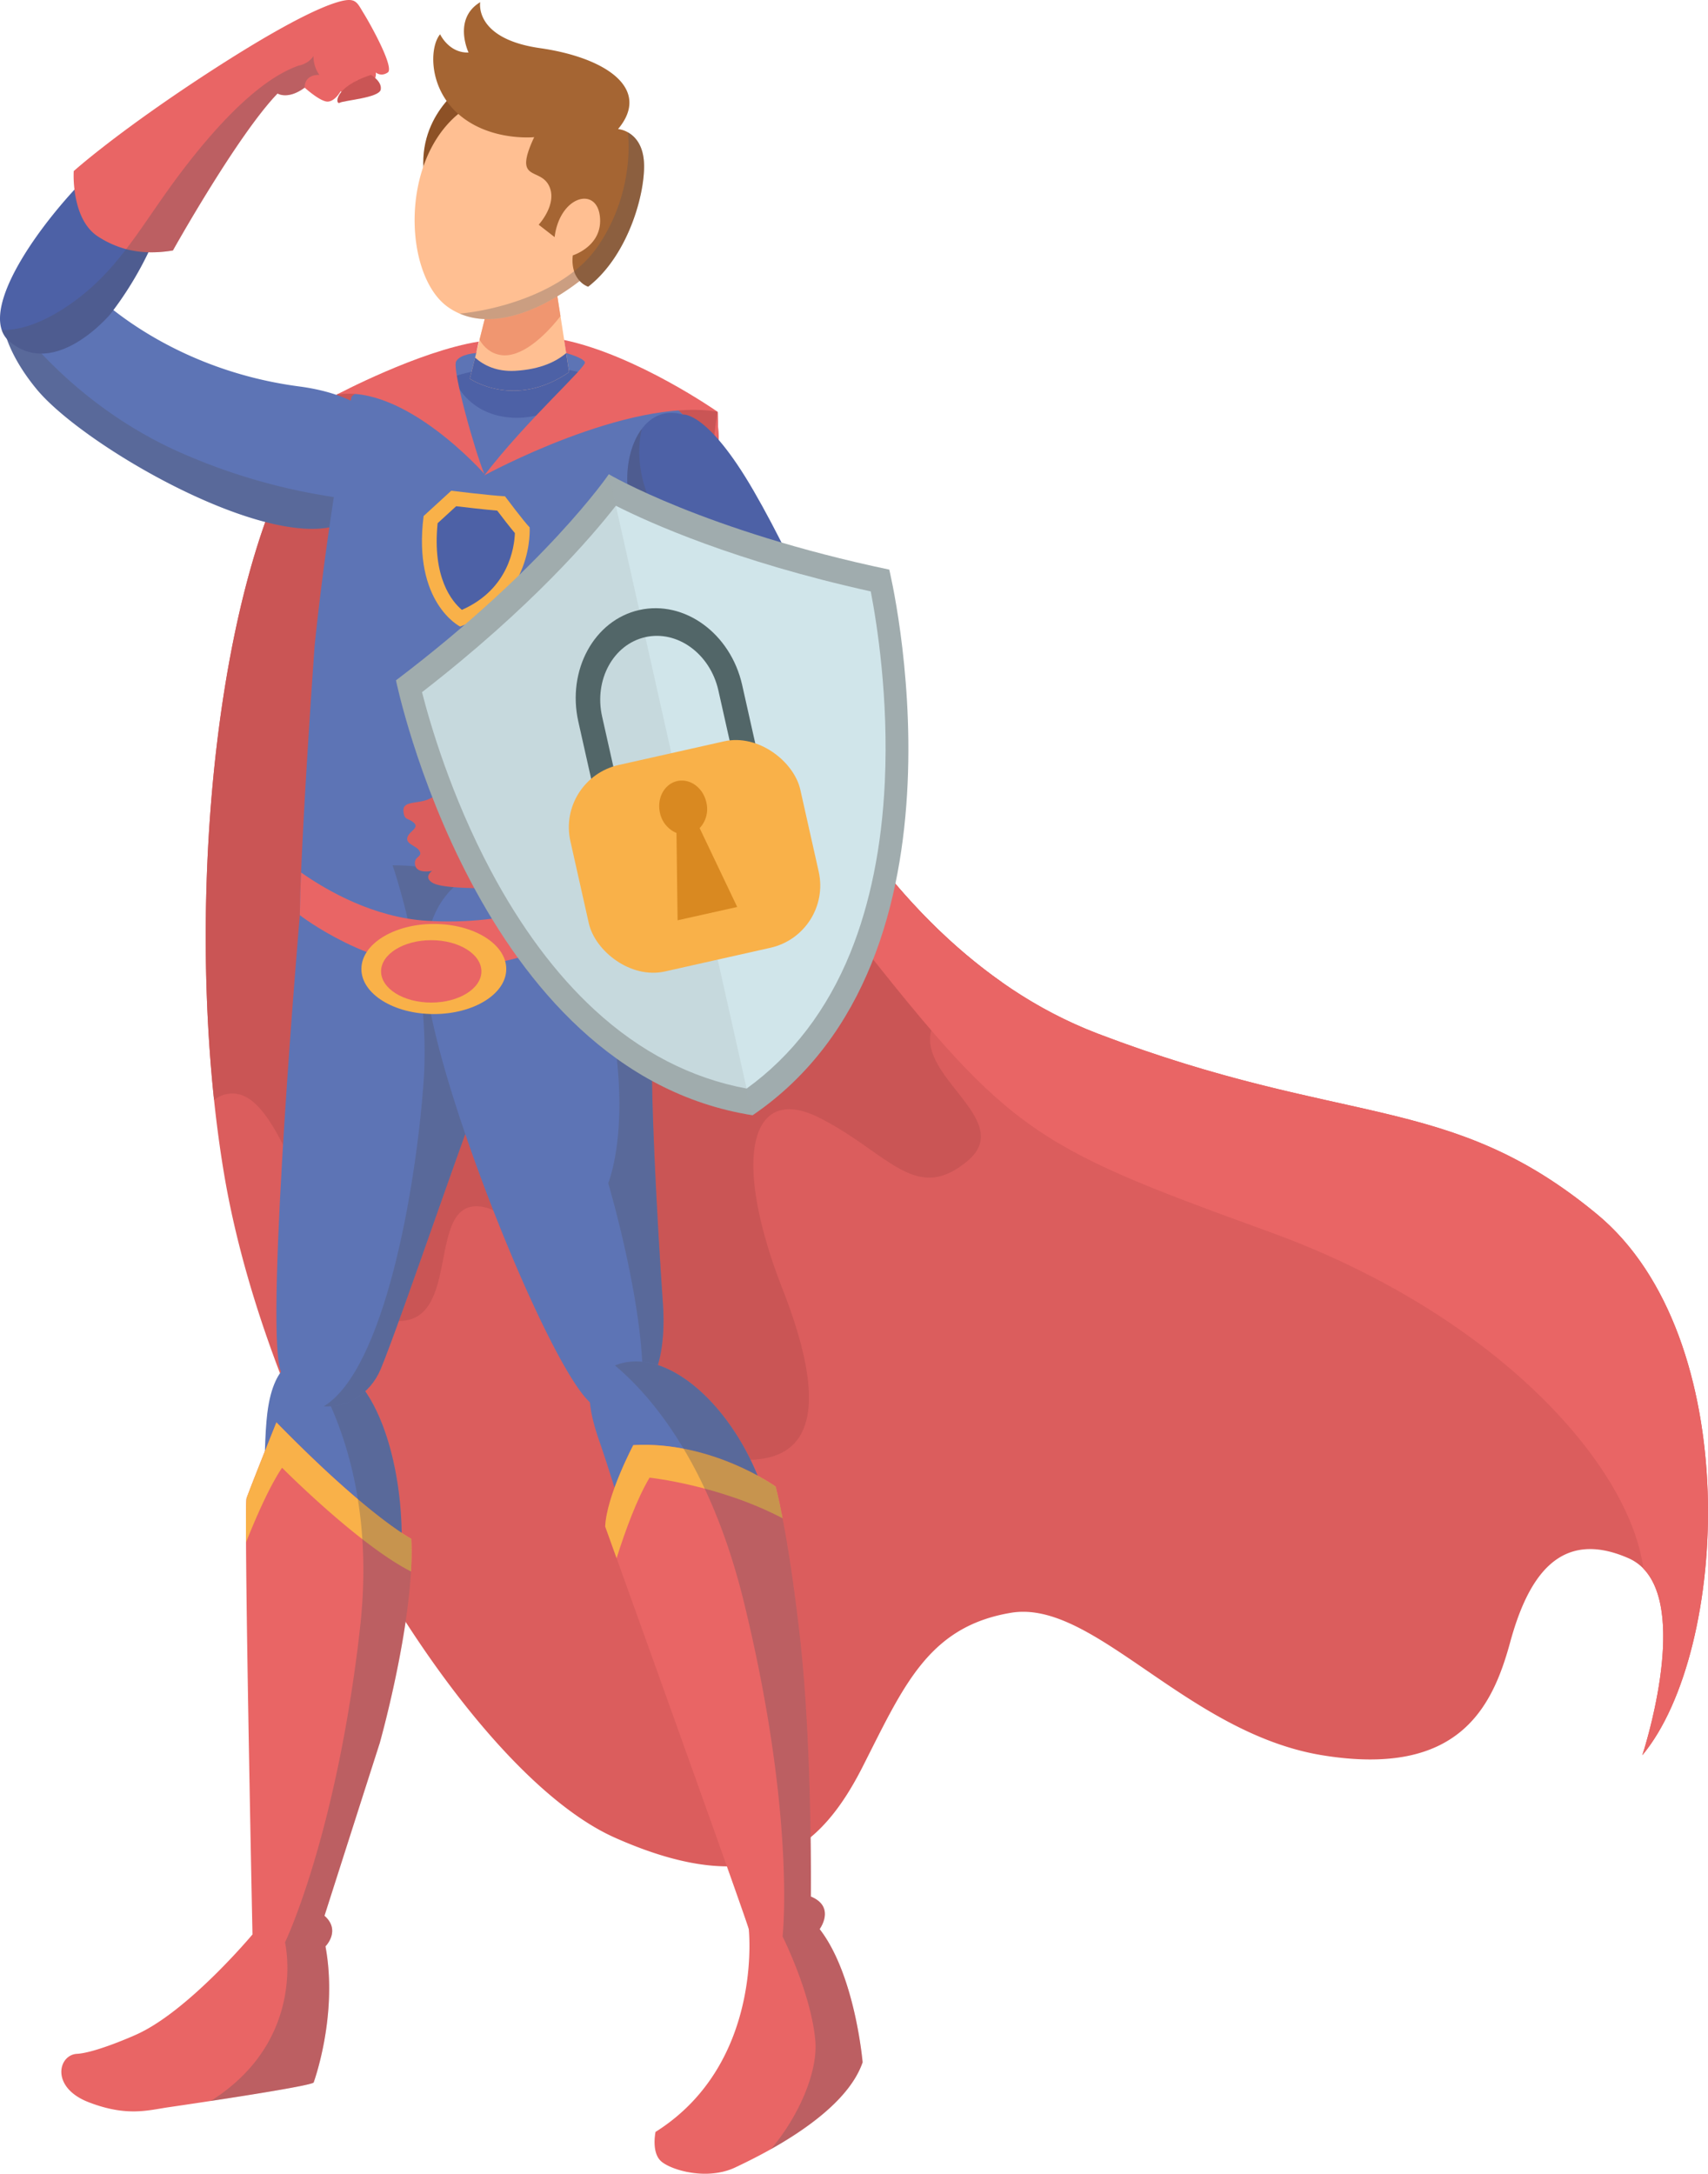 <svg id="Lag_1" data-name="Lag 1" xmlns="http://www.w3.org/2000/svg" viewBox="0 0 1164.85 1481.96"><defs><style>.cls-1{fill:#db5d5d;}.cls-2{fill:#ca5555;}.cls-3{fill:#e96565;}.cls-4{fill:#5d74b5;}.cls-5{fill:#50515b;opacity:0.3;}.cls-6{fill:#4d61a6;}.cls-7{fill:#ffbf92;}.cls-8{fill:#f09670;}.cls-9{fill:#f9b149;}.cls-10{fill:#8d5126;}.cls-11{fill:#a56533;}.cls-12,.cls-14{fill:#a0acae;}.cls-13{fill:#d0e5ea;}.cls-14{opacity:0.2;}.cls-15{fill:#526668;}.cls-16{fill:#d98921;}</style></defs><path class="cls-1" d="M1120.05,1196.66c.33-1,31.44-95.53.72-127.27a31.91,31.91,0,0,0-10.14-7.05c-47.09-20.66-68.62,13-80.73,57.38s-35,92-127.81,77S746,1090.12,689.51,1099.54s-73.26,50-101.21,105-69,92.74-168.9,48.34S183.62,985.18,152.68,799.51c-2.67-16-4.9-32.6-6.7-49.6C126.89,569.79,156.25,343.59,229.71,269c0,0,110.66-45.55,259.66,11.74,0,0,1,74.11,19.18,142.73,0,0,52.26,160.23,174.7,246.17a299.38,299.38,0,0,0,65.48,35.07c169.52,64.58,239.46,39.64,340.37,123.06S1179.24,1125.61,1120.05,1196.66Z"/><path class="cls-2" d="M659.91,791.43c-35.55,29.82-53.82-5.38-100.91-29.28s-60.54,26.59-25.28,116.74,18.55,127.81-49.35,113.37S372,831.8,330.28,823s-13.46,81.49-61.11,77.45-68.05-149.34-107.9-154.72A20,20,0,0,0,146,749.91C126.89,569.79,156.25,343.59,229.71,269c0,0,110.66-45.55,259.66,11.74,0,0,1,74.11,19.18,142.73,0,0,52.26,160.23,174.7,246.17-16.86,2.8-33.08,9.49-43.52,23.59C613,729.36,695.45,761.62,659.91,791.43Z"/><path class="cls-3" d="M1120.05,1196.66c.33-1,31.44-95.53.72-127.27-9.63-71.54-101.61-173.85-255-229.52-166.83-60.55-177.6-67.27-294.65-216.7s-81.74-342.44-81.74-342.44,1,74.11,19.18,142.73c0,0,70.67,216.67,240.18,281.24s239.46,39.64,340.37,123.06S1179.24,1125.61,1120.05,1196.66Z"/><path class="cls-4" d="M256.87,342.17a57.76,57.76,0,0,1-32.52,17.42c-54,9.76-169.18-57.61-199.42-94.35C7.36,243.9-.47,223,1.5,208.36c2.63-19.48,22.71-27.7,60.43-10.55,0,0,50,53.5,142,65.64C272.94,272.56,280.3,316.6,256.87,342.17Z"/><path class="cls-5" d="M256.87,342.17a57.76,57.76,0,0,1-32.52,17.42c-54,9.76-169.18-57.61-199.42-94.35C7.36,243.9-.47,223,1.5,208.36c14.79,21.2,53.8,69.47,119.43,99.23A407.9,407.9,0,0,0,256.87,342.17Z"/><path class="cls-4" d="M423.86,493.42c-4,43.84,1,74.17,6.34,92.63,4.41,15.25,9.06,22.4,9.06,22.4-10.09,18.17-78.71,50.46-132.53,51.8s-102.25-36.32-102.25-36.32c.1-8.13.41-18.07.86-29.08,2.48-60.94,9.23-154.57,9.23-154.57,10.09-97.55,25.11-169.53,25.11-169.53,4-6.26,33.05-14.31,62.12-24.59l.22-.08c1.17-.41,2.33-.8,3.49-1.17A162.3,162.3,0,0,1,359,237.45a158.3,158.3,0,0,1,45.61,7.91q5.39,1.83,10.3,3.95c15.53,6.66,27.8,15.23,39.11,23.46,22.2,16.14,32.29,34.31,20.85,61.89S431.18,413.37,423.86,493.42Z"/><path class="cls-4" d="M408.17,261.31c-32.79,25.41-84.68,74.81-84.68,74.81-11.88-16.7-23.08-56.64-28.47-78l.22-.08a162,162,0,0,1,57-8.63C375.28,250.27,393.23,254.89,408.17,261.31Z"/><path class="cls-6" d="M407.86,257.36c-12.38,15.07-38.2,31.18-64.5,26.74-20.49-3.46-30.16-16.86-34.64-27.19a162.37,162.37,0,0,1,53.54-7.46A158.23,158.23,0,0,1,407.86,257.36Z"/><path class="cls-7" d="M388.13,253.71c-37.22,25.56-67.72,4.48-67.72,4.48l3.6-14.37,3-12.15,6.38-25.5C347.77,173.88,378.26,190,378.26,190l4,25.53,3.9,25.16Z"/><path class="cls-8" d="M382.22,215.56c-11.07,14.22-27.07,28.63-40.73,26.49-6.73-1.06-11.32-5.14-14.45-10.38l6.38-25.5C347.77,173.88,378.26,190,378.26,190Z"/><path class="cls-6" d="M388.13,253.71c-37.22,25.56-67.72,4.48-67.72,4.48l3.6-14.37c6,5.35,14.83,9.68,27.34,9,17.59-1,28.35-6.57,34.77-12.09Z"/><path class="cls-3" d="M384.73,231.79l1.39,8.93s11.28,3,12.77,6.15S359.54,286,330.28,324.12c0,0,97.88-53.59,159.09-43.39C489.37,280.73,434.48,242.28,384.73,231.79Z"/><path class="cls-3" d="M326.47,232.88l-1.69,7.84s-10.74.43-13.7,5.63,12.81,61.42,19.2,76.68c0,0-54.16-61.44-100.57-54C229.71,269,285.32,239.5,326.47,232.88Z"/><path class="cls-9" d="M307.75,334.56s25.22,3.13,36.65,3.8c0,0,13.12,17.49,16.82,21.19,0,0,3.37,49.11-47.42,67.61,0,0-32.44-16.07-24.9-75.35Z"/><path class="cls-6" d="M315,415.79c-6.63-5.57-20.32-21.81-16.54-59.08l12.64-11.58c6.65.79,19,2.22,28,3,3.27,4.31,8.41,11,12.05,15.32C350.81,373,347,401.71,315,415.79Z"/><path class="cls-4" d="M262.33,1111c-5.67,11.21-12.54,18.74-19.85,23.55-27.33,18-60.73-2-60.2-9.42.56-7.8-3-86.72-1.61-135.75.29-10.15.8-19,1.61-25.7,4.71-39,23.54-36.33,23.54-36.33q1.37-.27,2.7-.45c42.42-5.72,64.65,60,65.42,118.19C274.28,1070.72,270.45,1095,262.33,1111Z"/><path class="cls-3" d="M280.29,1071.38c-3,52.26-21.32,117-21.32,117-16.82,52.47-37.67,117.72-37.67,117.72,11.43,10.09.67,20.86.67,20.86,8.75,47.09-8.07,92.83-8.07,92.83-1.85,1.85-41.17,8.15-70.13,12.56-13.19,2-24.23,3.63-28.6,4.26-14,2-28.42,6.73-54.65-3.37s-20.86-32.29-8.07-33,39.69-12.78,39.69-12.78c35.65-15.47,80.05-68.62,80.05-68.62s-4-191.65-4.41-267.27c-.11-17.61,0-28.92.37-30.07,1.12-3.35,7.27-18.94,12.52-32.15,4.21-10.59,7.84-19.65,7.84-19.65,23,23.49,41.42,40.4,55.58,52.41a327,327,0,0,0,29.85,22.95c4.41,2.91,6.56,4,6.56,4A209.2,209.2,0,0,1,280.29,1071.38Z"/><path class="cls-9" d="M280.29,1071.38c-35.83-18.19-87.92-70.73-87.92-70.73-8.29,12.28-17.27,32.52-24.59,50.92-.11-17.61,0-28.92.37-30.07,2-6,20.36-51.8,20.36-51.8,63.06,64.48,92,79.38,92,79.38A209.2,209.2,0,0,1,280.29,1071.38Z"/><path class="cls-5" d="M280.29,1071.38c-3,52.26-21.32,117-21.32,117-16.82,52.47-37.67,117.72-37.67,117.72,11.43,10.09.67,20.86.67,20.86,8.75,47.09-8.07,92.83-8.07,92.83-1.85,1.85-41.17,8.15-70.13,12.56,66.21-41.79,50.62-108.09,50.62-108.09s31-64.35,48.09-189.7q1.61-11.74,3-24.22c3.84-33.54,2.64-62.9-1.42-88.19-7-43.88-22.68-75.47-35.57-95.24,42.42-5.72,64.65,60,65.42,118.19,4.41,2.91,6.56,4,6.56,4A209.2,209.2,0,0,1,280.29,1071.38Z"/><path class="cls-4" d="M328.93,743c-6.05,10.76-55.83,158.09-69.29,190.38-7.24,17.39-23.66,26.39-38.85,25.42-13-.83-25.11-9-29.77-25.42-10.09-35.66,13.46-309.45,13.46-309.45,12.11-33,50.19-33.64,50.19-33.64s5.11-.45,13.09-.39c24.43.18,75.74,5.08,89.43,42.1C375.35,681.11,335,732.23,328.93,743Z"/><path class="cls-5" d="M328.93,743c-6.05,10.76-55.83,158.09-69.29,190.38-7.24,17.39-23.66,26.39-38.85,25.42,41.28-25.09,62.84-148,68.09-221.18C293.27,676.49,276,615,267.76,589.9c24.43.18,75.74,5.08,89.43,42.1C375.35,681.11,335,732.23,328.93,743Z"/><path class="cls-4" d="M438,950.59c-8.63,9.27-20.07,11.61-31.28,8.28-24.21-7.17-108-211.79-116-287.52s49.4-81.46,49.4-81.46A192.17,192.17,0,0,1,364.71,583c99.71-20.22,82.18,89.73,80.31,120.69-2,33.3,3,126.14,7.06,184.66C454.25,919.77,448,939.84,438,950.59Z"/><path class="cls-5" d="M438,950.59c3.57-53.78-23.21-144-23.21-144s17.16-40.37,0-121.09C404.17,635.8,381,601.79,364.71,583c99.71-20.22,82.18,89.73,80.31,120.69-2,33.3,3,126.14,7.06,184.66C454.25,919.77,448,939.84,438,950.59Z"/><path class="cls-4" d="M512,1111.94c-18.24,22.3-45.56,28.27-52.84,18.57-9.74-13-25.35-69.06-40.06-116.24-3.58-11.47-7.1-22.41-10.47-32.09-17.24-49.44,5.12-48.43,5.12-48.43a37.6,37.6,0,0,1,5.67-2.85c33.06-13.41,76.17,23.52,97.29,75.1a173.39,173.39,0,0,1,11.07,39.75C532.19,1075.14,524.09,1097.14,512,1111.94Z"/><path class="cls-3" d="M588.3,1406c-8.56,25-38.8,45.9-62.56,59.24-9.85,5.53-18.6,9.74-24.22,12.41-19.17,9.08-43.39,2-50.45-4s-4-20.18-4-20.18c73.67-46.42,63.58-138.24,63.58-138.24-1.67-6.66-67.23-189.18-90.1-252.82l-7.78-21.63c.36-7.83,3.08-17.43,6.35-26.44a260.11,260.11,0,0,1,12.82-29.06,139.22,139.22,0,0,1,34.31,2.44A178.47,178.47,0,0,1,516.69,1006a128.39,128.39,0,0,1,12.29,7.46s1.9,6.92,4.74,21.66c3.3,17.09,7.86,44.73,12.2,84.29C554,1193.07,553,1293,553,1293c17.15,7.07,6,22.2,6,22.2C583.25,1346.44,588.3,1406,588.3,1406Z"/><path class="cls-9" d="M533.72,1035.12c-42.92-22.61-90.72-27.71-90.72-27.71-8.65,14.56-16.49,35.9-22.49,54.93l-7.78-21.63c1-21.19,19.17-55.5,19.17-55.5,53.48-3,97.08,28.25,97.08,28.25S530.88,1020.38,533.72,1035.12Z"/><path class="cls-5" d="M588.3,1406c-8.56,25-38.8,45.9-62.56,59.24,18-21,32.36-52,30.27-74.37-3-32.29-22.29-70.63-22.29-70.63s8.38-74.72-21.74-208.27q-2.09-9.2-4.4-18.76c-11-45.38-26-79.74-41.37-105.53-16.63-27.9-33.72-45.78-46.81-56.75,33.06-13.41,76.17,23.52,97.29,75.1a128.39,128.39,0,0,1,12.29,7.46s1.9,6.92,4.74,21.66c3.3,17.09,7.86,44.73,12.2,84.29C554,1193.07,553,1293,553,1293c17.15,7.07,6,22.2,6,22.2C583.25,1346.44,588.3,1406,588.3,1406Z"/><path class="cls-3" d="M439.26,608.45c-10.09,18.17-78.71,50.46-132.53,51.8s-102.25-36.32-102.25-36.32c.1-8.13.41-18.07.86-29.08,18,12.6,49.52,30.59,85.47,32.89,53.94,3.45,107.44-11.78,139.39-41.69C434.61,601.3,439.26,608.45,439.26,608.45Z"/><ellipse class="cls-9" cx="295.87" cy="660.63" rx="49.4" ry="30.72"/><ellipse class="cls-3" cx="294.1" cy="662.25" rx="34.21" ry="21.27"/><path class="cls-6" d="M581.2,498.36c-1.68,12.88-15.44,22.76-31.59,20.63-9.71-1.27-20.28-6.88-29.63-18.78-24.89-31.68-57.18-105.68-80.72-136.62-15.64-20.56-14.46-54.07-1.53-71.24,6.55-8.68,16.09-13.18,28-9.72,0,0,16.59-2.67,48.21,51.93S583.89,477.73,581.2,498.36Z"/><path class="cls-5" d="M549.61,519c-9.71-1.27-20.28-6.88-29.63-18.78-24.89-31.68-57.18-105.68-80.72-136.62-15.64-20.56-14.46-54.07-1.53-71.24-3.31,14-4.26,39.42,17.67,70.56,33.64,47.77,57.18,85.44,70,116.38C532.41,496.37,541.52,510.16,549.61,519Z"/><path class="cls-6" d="M433.2,531.77s23.55-19.72,41-34.41,55.16-30.18,82.07-21.43,32.29,19.43,8.74,43.35-74.31,53.36-110.32,61.25S403,557.1,433.2,531.77Z"/><path class="cls-1" d="M476,484.68s22.43,50.22,70.86,61.89c0,0-25.11,22.42-78.48,37.22s-101,14.8-106.56,16.59-25.29,5.83-31.12,5.38-29.6,0-35.88-4,0-8.07,0-8.07-10.32,2.34-11.66-3.76,4.93-5.44,3.14-9.37-9.42-4.81-8.52-9.3,8.52-6.73,4.48-10.31-6.6-1.35-7.11-8.08,9-4.89,16.14-7.6,10.7-7.64,12.95-7.2,9,9.42,9,9.42l4-2.22a28.55,28.55,0,0,0,5.82-7.64c2.25-4.49,11.49-4.94,17-3.14s13.31,15.69,31.14,19.28C371.19,553.74,425.8,540.73,476,484.68Z"/><path class="cls-10" d="M317.06,57.6s-34.82,22-27.36,65.25c0,0,19.4-38.8,42.78-45.26C332.48,77.59,335.46,62.49,317.06,57.6Z"/><path class="cls-7" d="M407.09,181.55c-3.53,3.32-7.47,6.69-11.72,10-23.27,18-55.92,33.44-81.84,22.28a43.3,43.3,0,0,1-7.91-4.41c-29.72-20.75-33.49-98.3,6.91-131.72a65,65,0,0,1,7-5.07c47.75-29.84,79.09-6,79.09-6,18.63,12.09,26.94,35.41,27.37,58.51C426.43,147.68,419.36,170,407.09,181.55Z"/><path class="cls-11" d="M401.12,195.47a15.09,15.09,0,0,1-5.75-3.94,17.09,17.09,0,0,1-3.84-6.58,25.54,25.54,0,0,1-.86-10.86s20.9-6.47,18.41-26.86-27.36-13.43-30.84,14.42l-10.87-8.45s13.36-14.43,6.89-26.86-24.38-2-9.95-32.83c0,0-29.35,3-50.73-14.93l-1.05-.9c-20.33-17.94-19.72-45.51-12.38-54.31,0,0,6,12.93,19.4,12.43,0,0-10.95-22.88,7.95-34.32,0,0-4.48,24.87,40.79,31.34S444.4,60.68,421.51,88a17.55,17.55,0,0,1,6.66,2.19c4.32,2.4,9.39,7.38,10.76,17.71C441.41,126.83,430,173.09,401.12,195.47Z"/><path class="cls-5" d="M401.12,195.47a15.09,15.09,0,0,1-5.75-3.94c-23.27,18-55.92,33.44-81.84,22.28,21.9-2.07,54.89-10.63,78-28.86a77.79,77.79,0,0,0,16.06-16.83,119.61,119.61,0,0,0,18.42-43c4.31-20.19,2.16-34.94,2.16-34.94,4.32,2.4,9.39,7.38,10.76,17.71C441.41,126.83,430,173.09,401.12,195.47Z"/><path class="cls-12" d="M606.47,388.34c-125.82-26.44-191.26-65-191.26-65s-42.69,62.82-145.15,140.5c0,0,54.85,266.84,243.23,296.5C670.93,653,606.47,388.34,606.47,388.34Z"/><path class="cls-13" d="M509.21,742.14c-37.75-7-72.59-25-103.62-53.55-26.43-24.29-50.29-56.29-70.92-95.09-27-50.75-41.38-100.18-46.86-121.6C362.48,414.05,404,365.36,420,344.81c23.23,11.75,81.61,38,173.85,58.39,4.19,21.7,12.3,72.55,9.59,130-2.06,43.89-10,83-23.47,116.27C564.13,688.5,540.33,719.65,509.21,742.14Z"/><path class="cls-14" d="M415.21,323.35s-42.69,62.82-145.15,140.5c0,0,54.85,266.84,243.23,296.5Z"/><path class="cls-15" d="M511.63,529.47c-4.47,1-9-2.32-10.18-7.43l-11.53-51.37c-5.6-24.92-27.93-41.21-49.79-36.3s-35.1,29.18-29.5,54.1l11.53,51.37c1.14,5.11-1.56,10.06-6,11.07s-9-2.32-10.18-7.43l-11.53-51.37C386.52,457,405.17,422.79,436,415.88s62.28,16,70.16,51.15l11.53,51.37C518.82,523.51,516.11,528.46,511.63,529.47Z"/><rect class="cls-9" x="393.34" y="511.73" width="160.69" height="144.25" rx="43.5" transform="translate(-116.37 117.91) rotate(-12.65)"/><path class="cls-16" d="M502.77,618.34l-25.61-53.75A19.05,19.05,0,0,0,481.72,547c-2.24-10-11.13-16.45-19.87-14.49s-14,11.63-11.77,21.59a19.08,19.08,0,0,0,11.27,13.79l.77,59.53Z"/><path class="cls-6" d="M116.36,127.14C114,140.31,109,155.82,101.21,172a236.45,236.45,0,0,1-25.92,42.09S37.83,259,6.56,232.88A17.36,17.36,0,0,1,1.2,225c-7.36-21.58,20.41-63.91,49.61-95.75C68.15,110.38,86,95.18,97.29,90.22,114.71,82.58,121.26,99.8,116.36,127.14Z"/><path class="cls-3" d="M264.46,49.41c-4.67,3.16-8.17,0-8.17,0a7.93,7.93,0,0,1-.41,3.8,6,6,0,0,1-3.92,3.7,8,8,0,0,1-8.53-2l-.14-.15s0,.07.05.2c.2,1.05,1,6-3.05,7.8a8.52,8.52,0,0,1-7.44-.17,5.76,5.76,0,0,1-.56-.33s-3.5,6.5-8.5,7-16-9.5-16-9.5c-11.5,8.5-18.5,4-18.5,4-27.5,28.5-71.35,107-71.35,107A86.56,86.56,0,0,1,101.21,172a65.52,65.52,0,0,1-15.15-2.14,66.31,66.31,0,0,1-19.27-8.65c-11-7.12-14.74-21.46-16-32a77.77,77.77,0,0,1-.52-12.55s26.22-23.72,83-61.33C189.78,18,217.46,5.24,230.12,1.48s13.17-.07,18,7.76S269.12,46.24,264.46,49.41Z"/><path class="cls-2" d="M253,51.07s7.66,4.34,6.66,10-25,7.34-28,9S227.29,59.41,253,51.07Z"/><path class="cls-5" d="M217.79,51.07s-10-.83-10,8.67c-11.5,8.5-18.5,4-18.5,4-27.5,28.5-71.35,107-71.35,107A86.56,86.56,0,0,1,101.21,172a236.45,236.45,0,0,1-25.92,42.09S37.83,259,6.56,232.88A17.36,17.36,0,0,1,1.2,225c9.37.21,23.45-2.55,42.09-14.53,18.18-11.69,31.05-25.35,42.77-40.62,10.07-13.15,19.29-27.47,30.3-42.75q3.33-4.64,6.93-9.4c28-37,56-64.5,80.5-73,0,0,6.5-1,10-6.5A21.84,21.84,0,0,0,217.79,51.07Z"/></svg>